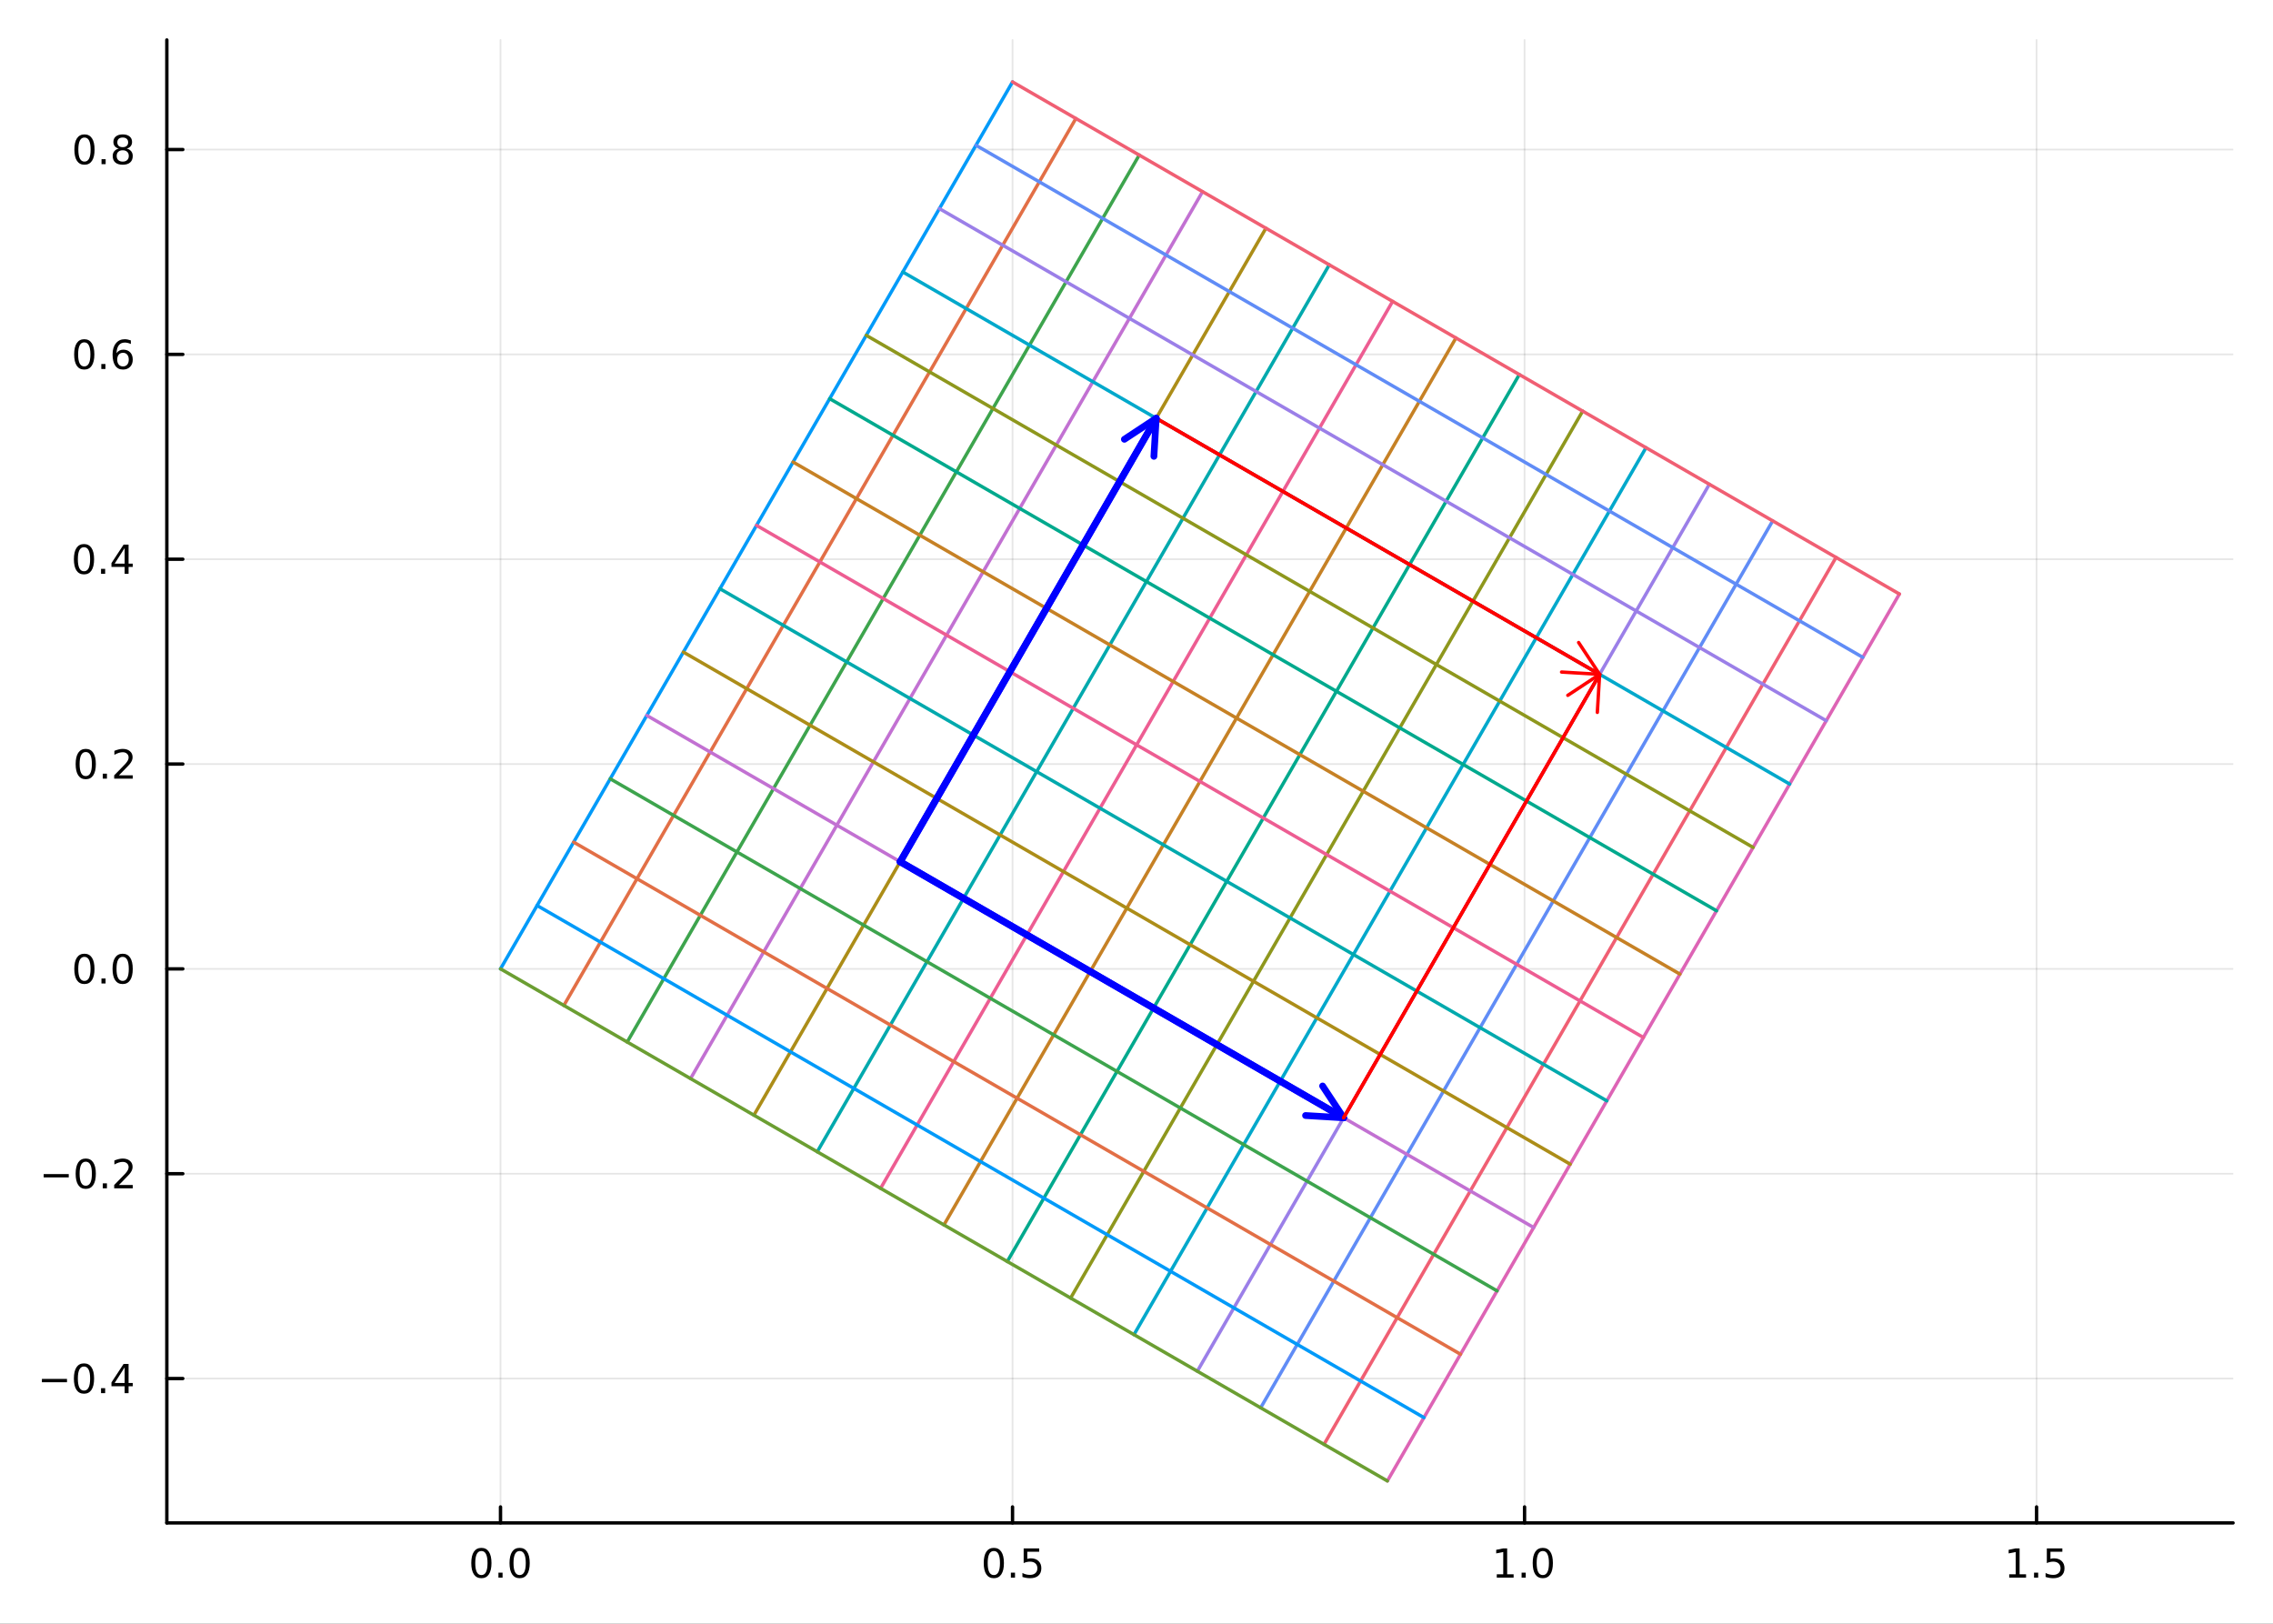 <?xml version="1.0" encoding="utf-8"?>
<svg xmlns="http://www.w3.org/2000/svg" xmlns:xlink="http://www.w3.org/1999/xlink" width="672" height="480" viewBox="0 0 2688 1920">
<rect x="0" y="0" width="2688" height="1920" fill="#333333" stroke="none"/>
<defs>
  <clipPath id="clip900">
    <rect x="0" y="0" width="2688" height="1920"/>
  </clipPath>
</defs>
<path clip-path="url(#clip900)" d="
M0 1920 L2688 1920 L2688 0 L0 0  Z
  " fill="#ffffff" fill-rule="evenodd" fill-opacity="1"/>
<defs>
  <clipPath id="clip901">
    <rect x="537" y="0" width="1883" height="1883"/>
  </clipPath>
</defs>
<path clip-path="url(#clip900)" d="
M197.302 1800.78 L2640.76 1800.78 L2640.76 47.244 L197.302 47.244  Z
  " fill="#ffffff" fill-rule="evenodd" fill-opacity="1"/>
<defs>
  <clipPath id="clip902">
    <rect x="197" y="47" width="2444" height="1755"/>
  </clipPath>
</defs>
<polyline clip-path="url(#clip902)" style="stroke:#000000; stroke-linecap:round; stroke-linejoin:round; stroke-width:2; stroke-opacity:0.1; fill:none" points="
  591.89,1800.78 591.89,47.244 
  "/>
<polyline clip-path="url(#clip902)" style="stroke:#000000; stroke-linecap:round; stroke-linejoin:round; stroke-width:2; stroke-opacity:0.1; fill:none" points="
  1197.4,1800.78 1197.4,47.244 
  "/>
<polyline clip-path="url(#clip902)" style="stroke:#000000; stroke-linecap:round; stroke-linejoin:round; stroke-width:2; stroke-opacity:0.1; fill:none" points="
  1802.91,1800.78 1802.91,47.244 
  "/>
<polyline clip-path="url(#clip902)" style="stroke:#000000; stroke-linecap:round; stroke-linejoin:round; stroke-width:2; stroke-opacity:0.1; fill:none" points="
  2408.41,1800.78 2408.41,47.244 
  "/>
<polyline clip-path="url(#clip900)" style="stroke:#000000; stroke-linecap:round; stroke-linejoin:round; stroke-width:4; stroke-opacity:1; fill:none" points="
  197.302,1800.78 2640.76,1800.78 
  "/>
<polyline clip-path="url(#clip900)" style="stroke:#000000; stroke-linecap:round; stroke-linejoin:round; stroke-width:4; stroke-opacity:1; fill:none" points="
  591.89,1800.78 591.89,1781.88 
  "/>
<polyline clip-path="url(#clip900)" style="stroke:#000000; stroke-linecap:round; stroke-linejoin:round; stroke-width:4; stroke-opacity:1; fill:none" points="
  1197.4,1800.78 1197.4,1781.88 
  "/>
<polyline clip-path="url(#clip900)" style="stroke:#000000; stroke-linecap:round; stroke-linejoin:round; stroke-width:4; stroke-opacity:1; fill:none" points="
  1802.91,1800.78 1802.91,1781.88 
  "/>
<polyline clip-path="url(#clip900)" style="stroke:#000000; stroke-linecap:round; stroke-linejoin:round; stroke-width:4; stroke-opacity:1; fill:none" points="
  2408.41,1800.78 2408.41,1781.88 
  "/>
<path clip-path="url(#clip900)" d="M569.274 1834 Q565.663 1834 563.834 1837.57 Q562.029 1841.11 562.029 1848.24 Q562.029 1855.34 563.834 1858.91 Q565.663 1862.45 569.274 1862.45 Q572.908 1862.45 574.714 1858.91 Q576.543 1855.34 576.543 1848.24 Q576.543 1841.11 574.714 1837.57 Q572.908 1834 569.274 1834 M569.274 1830.3 Q575.084 1830.3 578.14 1834.9 Q581.219 1839.49 581.219 1848.24 Q581.219 1856.96 578.14 1861.57 Q575.084 1866.15 569.274 1866.15 Q563.464 1866.15 560.385 1861.57 Q557.33 1856.96 557.33 1848.24 Q557.33 1839.49 560.385 1834.9 Q563.464 1830.3 569.274 1830.3 Z" fill="#000000" fill-rule="evenodd" fill-opacity="1" /><path clip-path="url(#clip900)" d="M589.436 1859.6 L594.32 1859.6 L594.32 1865.48 L589.436 1865.48 L589.436 1859.6 Z" fill="#000000" fill-rule="evenodd" fill-opacity="1" /><path clip-path="url(#clip900)" d="M614.505 1834 Q610.894 1834 609.066 1837.57 Q607.26 1841.11 607.26 1848.24 Q607.26 1855.34 609.066 1858.91 Q610.894 1862.45 614.505 1862.45 Q618.14 1862.45 619.945 1858.91 Q621.774 1855.34 621.774 1848.24 Q621.774 1841.11 619.945 1837.57 Q618.14 1834 614.505 1834 M614.505 1830.3 Q620.316 1830.3 623.371 1834.9 Q626.45 1839.49 626.45 1848.24 Q626.45 1856.96 623.371 1861.57 Q620.316 1866.15 614.505 1866.15 Q608.695 1866.15 605.617 1861.57 Q602.561 1856.96 602.561 1848.24 Q602.561 1839.49 605.617 1834.9 Q608.695 1830.3 614.505 1830.3 Z" fill="#000000" fill-rule="evenodd" fill-opacity="1" /><path clip-path="url(#clip900)" d="M1175.28 1834 Q1171.67 1834 1169.84 1837.57 Q1168.03 1841.11 1168.03 1848.24 Q1168.03 1855.34 1169.84 1858.91 Q1171.67 1862.45 1175.28 1862.45 Q1178.91 1862.45 1180.72 1858.91 Q1182.55 1855.34 1182.55 1848.24 Q1182.55 1841.11 1180.72 1837.57 Q1178.91 1834 1175.28 1834 M1175.28 1830.3 Q1181.09 1830.3 1184.15 1834.9 Q1187.22 1839.49 1187.22 1848.24 Q1187.22 1856.96 1184.15 1861.57 Q1181.09 1866.15 1175.28 1866.15 Q1169.47 1866.15 1166.39 1861.57 Q1163.34 1856.96 1163.34 1848.24 Q1163.34 1839.49 1166.39 1834.9 Q1169.47 1830.3 1175.28 1830.3 Z" fill="#000000" fill-rule="evenodd" fill-opacity="1" /><path clip-path="url(#clip900)" d="M1195.44 1859.6 L1200.33 1859.6 L1200.33 1865.48 L1195.44 1865.48 L1195.44 1859.6 Z" fill="#000000" fill-rule="evenodd" fill-opacity="1" /><path clip-path="url(#clip900)" d="M1210.56 1830.92 L1228.91 1830.92 L1228.91 1834.86 L1214.84 1834.86 L1214.84 1843.33 Q1215.86 1842.98 1216.88 1842.82 Q1217.9 1842.64 1218.91 1842.64 Q1224.7 1842.64 1228.08 1845.81 Q1231.46 1848.98 1231.46 1854.4 Q1231.46 1859.97 1227.99 1863.08 Q1224.52 1866.15 1218.2 1866.15 Q1216.02 1866.15 1213.75 1865.78 Q1211.51 1865.41 1209.1 1864.67 L1209.1 1859.97 Q1211.18 1861.11 1213.4 1861.66 Q1215.63 1862.22 1218.1 1862.22 Q1222.11 1862.22 1224.45 1860.11 Q1226.78 1858.01 1226.78 1854.4 Q1226.78 1850.78 1224.45 1848.68 Q1222.11 1846.57 1218.1 1846.57 Q1216.23 1846.57 1214.35 1846.99 Q1212.5 1847.4 1210.56 1848.28 L1210.56 1830.92 Z" fill="#000000" fill-rule="evenodd" fill-opacity="1" /><path clip-path="url(#clip900)" d="M1770.06 1861.55 L1777.7 1861.55 L1777.7 1835.18 L1769.39 1836.85 L1769.39 1832.59 L1777.65 1830.92 L1782.33 1830.92 L1782.33 1861.55 L1789.97 1861.55 L1789.97 1865.48 L1770.06 1865.48 L1770.06 1861.55 Z" fill="#000000" fill-rule="evenodd" fill-opacity="1" /><path clip-path="url(#clip900)" d="M1799.41 1859.6 L1804.29 1859.6 L1804.29 1865.48 L1799.41 1865.48 L1799.41 1859.6 Z" fill="#000000" fill-rule="evenodd" fill-opacity="1" /><path clip-path="url(#clip900)" d="M1824.48 1834 Q1820.87 1834 1819.04 1837.57 Q1817.23 1841.11 1817.23 1848.24 Q1817.23 1855.34 1819.04 1858.91 Q1820.87 1862.45 1824.48 1862.45 Q1828.11 1862.45 1829.92 1858.91 Q1831.75 1855.34 1831.75 1848.24 Q1831.75 1841.11 1829.92 1837.57 Q1828.11 1834 1824.48 1834 M1824.48 1830.3 Q1830.29 1830.3 1833.35 1834.9 Q1836.42 1839.49 1836.42 1848.24 Q1836.42 1856.96 1833.35 1861.57 Q1830.29 1866.15 1824.48 1866.15 Q1818.67 1866.15 1815.59 1861.57 Q1812.54 1856.96 1812.54 1848.24 Q1812.54 1839.49 1815.59 1834.9 Q1818.67 1830.3 1824.48 1830.3 Z" fill="#000000" fill-rule="evenodd" fill-opacity="1" /><path clip-path="url(#clip900)" d="M2376.06 1861.55 L2383.7 1861.55 L2383.7 1835.18 L2375.39 1836.85 L2375.39 1832.59 L2383.66 1830.92 L2388.33 1830.92 L2388.33 1861.55 L2395.97 1861.55 L2395.97 1865.48 L2376.06 1865.48 L2376.06 1861.55 Z" fill="#000000" fill-rule="evenodd" fill-opacity="1" /><path clip-path="url(#clip900)" d="M2405.42 1859.6 L2410.3 1859.6 L2410.3 1865.48 L2405.42 1865.48 L2405.42 1859.6 Z" fill="#000000" fill-rule="evenodd" fill-opacity="1" /><path clip-path="url(#clip900)" d="M2420.53 1830.92 L2438.89 1830.92 L2438.89 1834.86 L2424.81 1834.86 L2424.81 1843.33 Q2425.83 1842.98 2426.85 1842.82 Q2427.87 1842.64 2428.89 1842.64 Q2434.68 1842.64 2438.05 1845.81 Q2441.43 1848.98 2441.43 1854.4 Q2441.43 1859.97 2437.96 1863.08 Q2434.49 1866.15 2428.17 1866.15 Q2425.99 1866.15 2423.73 1865.78 Q2421.48 1865.41 2419.07 1864.67 L2419.07 1859.97 Q2421.16 1861.11 2423.38 1861.66 Q2425.6 1862.22 2428.08 1862.22 Q2432.08 1862.22 2434.42 1860.11 Q2436.76 1858.01 2436.76 1854.4 Q2436.76 1850.78 2434.42 1848.68 Q2432.08 1846.57 2428.08 1846.57 Q2426.2 1846.57 2424.33 1846.99 Q2422.48 1847.4 2420.53 1848.28 L2420.53 1830.92 Z" fill="#000000" fill-rule="evenodd" fill-opacity="1" /><polyline clip-path="url(#clip902)" style="stroke:#000000; stroke-linecap:round; stroke-linejoin:round; stroke-width:2; stroke-opacity:0.1; fill:none" points="
  197.302,1630.05 2640.76,1630.05 
  "/>
<polyline clip-path="url(#clip902)" style="stroke:#000000; stroke-linecap:round; stroke-linejoin:round; stroke-width:2; stroke-opacity:0.1; fill:none" points="
  197.302,1387.85 2640.76,1387.85 
  "/>
<polyline clip-path="url(#clip902)" style="stroke:#000000; stroke-linecap:round; stroke-linejoin:round; stroke-width:2; stroke-opacity:0.1; fill:none" points="
  197.302,1145.64 2640.76,1145.64 
  "/>
<polyline clip-path="url(#clip902)" style="stroke:#000000; stroke-linecap:round; stroke-linejoin:round; stroke-width:2; stroke-opacity:0.1; fill:none" points="
  197.302,903.44 2640.76,903.44 
  "/>
<polyline clip-path="url(#clip902)" style="stroke:#000000; stroke-linecap:round; stroke-linejoin:round; stroke-width:2; stroke-opacity:0.1; fill:none" points="
  197.302,661.237 2640.76,661.237 
  "/>
<polyline clip-path="url(#clip902)" style="stroke:#000000; stroke-linecap:round; stroke-linejoin:round; stroke-width:2; stroke-opacity:0.1; fill:none" points="
  197.302,419.033 2640.76,419.033 
  "/>
<polyline clip-path="url(#clip902)" style="stroke:#000000; stroke-linecap:round; stroke-linejoin:round; stroke-width:2; stroke-opacity:0.1; fill:none" points="
  197.302,176.83 2640.76,176.83 
  "/>
<polyline clip-path="url(#clip900)" style="stroke:#000000; stroke-linecap:round; stroke-linejoin:round; stroke-width:4; stroke-opacity:1; fill:none" points="
  197.302,1800.78 197.302,47.244 
  "/>
<polyline clip-path="url(#clip900)" style="stroke:#000000; stroke-linecap:round; stroke-linejoin:round; stroke-width:4; stroke-opacity:1; fill:none" points="
  197.302,1630.05 216.2,1630.05 
  "/>
<polyline clip-path="url(#clip900)" style="stroke:#000000; stroke-linecap:round; stroke-linejoin:round; stroke-width:4; stroke-opacity:1; fill:none" points="
  197.302,1387.85 216.2,1387.85 
  "/>
<polyline clip-path="url(#clip900)" style="stroke:#000000; stroke-linecap:round; stroke-linejoin:round; stroke-width:4; stroke-opacity:1; fill:none" points="
  197.302,1145.64 216.2,1145.64 
  "/>
<polyline clip-path="url(#clip900)" style="stroke:#000000; stroke-linecap:round; stroke-linejoin:round; stroke-width:4; stroke-opacity:1; fill:none" points="
  197.302,903.44 216.2,903.44 
  "/>
<polyline clip-path="url(#clip900)" style="stroke:#000000; stroke-linecap:round; stroke-linejoin:round; stroke-width:4; stroke-opacity:1; fill:none" points="
  197.302,661.237 216.2,661.237 
  "/>
<polyline clip-path="url(#clip900)" style="stroke:#000000; stroke-linecap:round; stroke-linejoin:round; stroke-width:4; stroke-opacity:1; fill:none" points="
  197.302,419.033 216.2,419.033 
  "/>
<polyline clip-path="url(#clip900)" style="stroke:#000000; stroke-linecap:round; stroke-linejoin:round; stroke-width:4; stroke-opacity:1; fill:none" points="
  197.302,176.83 216.2,176.83 
  "/>
<path clip-path="url(#clip900)" d="M49.552 1630.5 L79.228 1630.5 L79.228 1634.44 L49.552 1634.44 L49.552 1630.5 Z" fill="#000000" fill-rule="evenodd" fill-opacity="1" /><path clip-path="url(#clip900)" d="M99.32 1615.85 Q95.709 1615.85 93.881 1619.41 Q92.075 1622.95 92.075 1630.08 Q92.075 1637.19 93.881 1640.76 Q95.709 1644.3 99.32 1644.3 Q102.955 1644.3 104.76 1640.76 Q106.589 1637.19 106.589 1630.08 Q106.589 1622.95 104.76 1619.41 Q102.955 1615.85 99.32 1615.85 M99.32 1612.14 Q105.131 1612.14 108.186 1616.75 Q111.265 1621.33 111.265 1630.08 Q111.265 1638.81 108.186 1643.42 Q105.131 1648 99.32 1648 Q93.51 1648 90.431 1643.42 Q87.376 1638.81 87.376 1630.08 Q87.376 1621.33 90.431 1616.75 Q93.51 1612.14 99.32 1612.14 Z" fill="#000000" fill-rule="evenodd" fill-opacity="1" /><path clip-path="url(#clip900)" d="M119.482 1641.45 L124.367 1641.45 L124.367 1647.33 L119.482 1647.33 L119.482 1641.45 Z" fill="#000000" fill-rule="evenodd" fill-opacity="1" /><path clip-path="url(#clip900)" d="M147.399 1616.84 L135.593 1635.29 L147.399 1635.29 L147.399 1616.84 M146.172 1612.77 L152.052 1612.77 L152.052 1635.29 L156.982 1635.29 L156.982 1639.18 L152.052 1639.18 L152.052 1647.33 L147.399 1647.33 L147.399 1639.18 L131.797 1639.18 L131.797 1634.67 L146.172 1612.77 Z" fill="#000000" fill-rule="evenodd" fill-opacity="1" /><path clip-path="url(#clip900)" d="M51.635 1388.3 L81.311 1388.3 L81.311 1392.23 L51.635 1392.23 L51.635 1388.3 Z" fill="#000000" fill-rule="evenodd" fill-opacity="1" /><path clip-path="url(#clip900)" d="M101.404 1373.64 Q97.793 1373.64 95.964 1377.21 Q94.158 1380.75 94.158 1387.88 Q94.158 1394.99 95.964 1398.55 Q97.793 1402.09 101.404 1402.09 Q105.038 1402.09 106.843 1398.55 Q108.672 1394.99 108.672 1387.88 Q108.672 1380.75 106.843 1377.21 Q105.038 1373.64 101.404 1373.64 M101.404 1369.94 Q107.214 1369.94 110.269 1374.55 Q113.348 1379.13 113.348 1387.88 Q113.348 1396.61 110.269 1401.21 Q107.214 1405.8 101.404 1405.8 Q95.594 1405.8 92.515 1401.21 Q89.459 1396.61 89.459 1387.88 Q89.459 1379.13 92.515 1374.55 Q95.594 1369.94 101.404 1369.94 Z" fill="#000000" fill-rule="evenodd" fill-opacity="1" /><path clip-path="url(#clip900)" d="M121.566 1399.25 L126.45 1399.25 L126.45 1405.13 L121.566 1405.13 L121.566 1399.25 Z" fill="#000000" fill-rule="evenodd" fill-opacity="1" /><path clip-path="url(#clip900)" d="M140.663 1401.19 L156.982 1401.19 L156.982 1405.13 L135.038 1405.13 L135.038 1401.19 Q137.7 1398.44 142.283 1393.81 Q146.89 1389.15 148.07 1387.81 Q150.315 1385.29 151.195 1383.55 Q152.098 1381.79 152.098 1380.1 Q152.098 1377.35 150.153 1375.61 Q148.232 1373.88 145.13 1373.88 Q142.931 1373.88 140.478 1374.64 Q138.047 1375.4 135.269 1376.96 L135.269 1372.23 Q138.093 1371.1 140.547 1370.52 Q143.001 1369.94 145.038 1369.94 Q150.408 1369.94 153.602 1372.63 Q156.797 1375.31 156.797 1379.8 Q156.797 1381.93 155.987 1383.85 Q155.2 1385.75 153.093 1388.34 Q152.515 1389.02 149.413 1392.23 Q146.311 1395.43 140.663 1401.19 Z" fill="#000000" fill-rule="evenodd" fill-opacity="1" /><path clip-path="url(#clip900)" d="M99.806 1131.44 Q96.195 1131.44 94.367 1135.01 Q92.561 1138.55 92.561 1145.68 Q92.561 1152.78 94.367 1156.35 Q96.195 1159.89 99.806 1159.89 Q103.441 1159.89 105.246 1156.35 Q107.075 1152.78 107.075 1145.68 Q107.075 1138.55 105.246 1135.01 Q103.441 1131.44 99.806 1131.44 M99.806 1127.74 Q105.617 1127.74 108.672 1132.34 Q111.751 1136.93 111.751 1145.68 Q111.751 1154.4 108.672 1159.01 Q105.617 1163.59 99.806 1163.59 Q93.996 1163.59 90.918 1159.01 Q87.862 1154.4 87.862 1145.68 Q87.862 1136.93 90.918 1132.34 Q93.996 1127.74 99.806 1127.74 Z" fill="#000000" fill-rule="evenodd" fill-opacity="1" /><path clip-path="url(#clip900)" d="M119.968 1157.04 L124.853 1157.04 L124.853 1162.92 L119.968 1162.92 L119.968 1157.04 Z" fill="#000000" fill-rule="evenodd" fill-opacity="1" /><path clip-path="url(#clip900)" d="M145.038 1131.44 Q141.427 1131.44 139.598 1135.01 Q137.792 1138.55 137.792 1145.68 Q137.792 1152.78 139.598 1156.35 Q141.427 1159.89 145.038 1159.89 Q148.672 1159.89 150.478 1156.35 Q152.306 1152.78 152.306 1145.68 Q152.306 1138.55 150.478 1135.01 Q148.672 1131.44 145.038 1131.44 M145.038 1127.74 Q150.848 1127.74 153.903 1132.34 Q156.982 1136.93 156.982 1145.68 Q156.982 1154.4 153.903 1159.01 Q150.848 1163.59 145.038 1163.59 Q139.228 1163.59 136.149 1159.01 Q133.093 1154.4 133.093 1145.68 Q133.093 1136.93 136.149 1132.34 Q139.228 1127.74 145.038 1127.74 Z" fill="#000000" fill-rule="evenodd" fill-opacity="1" /><path clip-path="url(#clip900)" d="M101.404 889.238 Q97.793 889.238 95.964 892.803 Q94.158 896.345 94.158 903.475 Q94.158 910.581 95.964 914.146 Q97.793 917.687 101.404 917.687 Q105.038 917.687 106.843 914.146 Q108.672 910.581 108.672 903.475 Q108.672 896.345 106.843 892.803 Q105.038 889.238 101.404 889.238 M101.404 885.535 Q107.214 885.535 110.269 890.141 Q113.348 894.725 113.348 903.475 Q113.348 912.201 110.269 916.808 Q107.214 921.391 101.404 921.391 Q95.594 921.391 92.515 916.808 Q89.459 912.201 89.459 903.475 Q89.459 894.725 92.515 890.141 Q95.594 885.535 101.404 885.535 Z" fill="#000000" fill-rule="evenodd" fill-opacity="1" /><path clip-path="url(#clip900)" d="M121.566 914.84 L126.45 914.84 L126.45 920.72 L121.566 920.72 L121.566 914.84 Z" fill="#000000" fill-rule="evenodd" fill-opacity="1" /><path clip-path="url(#clip900)" d="M140.663 916.785 L156.982 916.785 L156.982 920.72 L135.038 920.72 L135.038 916.785 Q137.7 914.03 142.283 909.4 Q146.89 904.748 148.07 903.405 Q150.315 900.882 151.195 899.146 Q152.098 897.387 152.098 895.697 Q152.098 892.942 150.153 891.206 Q148.232 889.47 145.13 889.47 Q142.931 889.47 140.478 890.234 Q138.047 890.998 135.269 892.549 L135.269 887.826 Q138.093 886.692 140.547 886.114 Q143.001 885.535 145.038 885.535 Q150.408 885.535 153.602 888.22 Q156.797 890.905 156.797 895.396 Q156.797 897.525 155.987 899.447 Q155.2 901.345 153.093 903.937 Q152.515 904.609 149.413 907.826 Q146.311 911.021 140.663 916.785 Z" fill="#000000" fill-rule="evenodd" fill-opacity="1" /><path clip-path="url(#clip900)" d="M99.32 647.035 Q95.709 647.035 93.881 650.6 Q92.075 654.142 92.075 661.271 Q92.075 668.378 93.881 671.943 Q95.709 675.484 99.32 675.484 Q102.955 675.484 104.76 671.943 Q106.589 668.378 106.589 661.271 Q106.589 654.142 104.76 650.6 Q102.955 647.035 99.32 647.035 M99.32 643.332 Q105.131 643.332 108.186 647.938 Q111.265 652.521 111.265 661.271 Q111.265 669.998 108.186 674.605 Q105.131 679.188 99.32 679.188 Q93.51 679.188 90.431 674.605 Q87.376 669.998 87.376 661.271 Q87.376 652.521 90.431 647.938 Q93.51 643.332 99.32 643.332 Z" fill="#000000" fill-rule="evenodd" fill-opacity="1" /><path clip-path="url(#clip900)" d="M119.482 672.637 L124.367 672.637 L124.367 678.517 L119.482 678.517 L119.482 672.637 Z" fill="#000000" fill-rule="evenodd" fill-opacity="1" /><path clip-path="url(#clip900)" d="M147.399 648.031 L135.593 666.48 L147.399 666.48 L147.399 648.031 M146.172 643.957 L152.052 643.957 L152.052 666.48 L156.982 666.48 L156.982 670.369 L152.052 670.369 L152.052 678.517 L147.399 678.517 L147.399 670.369 L131.797 670.369 L131.797 665.855 L146.172 643.957 Z" fill="#000000" fill-rule="evenodd" fill-opacity="1" /><path clip-path="url(#clip900)" d="M99.644 404.832 Q96.033 404.832 94.205 408.397 Q92.399 411.939 92.399 419.068 Q92.399 426.175 94.205 429.739 Q96.033 433.281 99.644 433.281 Q103.279 433.281 105.084 429.739 Q106.913 426.175 106.913 419.068 Q106.913 411.939 105.084 408.397 Q103.279 404.832 99.644 404.832 M99.644 401.128 Q105.455 401.128 108.51 405.735 Q111.589 410.318 111.589 419.068 Q111.589 427.795 108.51 432.401 Q105.455 436.985 99.644 436.985 Q93.834 436.985 90.756 432.401 Q87.7 427.795 87.7 419.068 Q87.7 410.318 90.756 405.735 Q93.834 401.128 99.644 401.128 Z" fill="#000000" fill-rule="evenodd" fill-opacity="1" /><path clip-path="url(#clip900)" d="M119.806 430.434 L124.691 430.434 L124.691 436.313 L119.806 436.313 L119.806 430.434 Z" fill="#000000" fill-rule="evenodd" fill-opacity="1" /><path clip-path="url(#clip900)" d="M145.454 417.17 Q142.306 417.17 140.454 419.323 Q138.626 421.476 138.626 425.226 Q138.626 428.952 140.454 431.128 Q142.306 433.281 145.454 433.281 Q148.603 433.281 150.431 431.128 Q152.283 428.952 152.283 425.226 Q152.283 421.476 150.431 419.323 Q148.603 417.17 145.454 417.17 M154.737 402.517 L154.737 406.777 Q152.977 405.943 151.172 405.503 Q149.39 405.064 147.63 405.064 Q143.001 405.064 140.547 408.189 Q138.116 411.314 137.769 417.633 Q139.135 415.619 141.195 414.554 Q143.255 413.466 145.732 413.466 Q150.94 413.466 153.95 416.638 Q156.982 419.786 156.982 425.226 Q156.982 430.55 153.834 433.767 Q150.686 436.985 145.454 436.985 Q139.459 436.985 136.288 432.401 Q133.116 427.795 133.116 419.068 Q133.116 410.874 137.005 406.013 Q140.894 401.128 147.445 401.128 Q149.204 401.128 150.987 401.476 Q152.792 401.823 154.737 402.517 Z" fill="#000000" fill-rule="evenodd" fill-opacity="1" /><path clip-path="url(#clip900)" d="M99.899 162.629 Q96.288 162.629 94.459 166.194 Q92.654 169.735 92.654 176.865 Q92.654 183.971 94.459 187.536 Q96.288 191.078 99.899 191.078 Q103.533 191.078 105.339 187.536 Q107.168 183.971 107.168 176.865 Q107.168 169.735 105.339 166.194 Q103.533 162.629 99.899 162.629 M99.899 158.925 Q105.709 158.925 108.765 163.532 Q111.843 168.115 111.843 176.865 Q111.843 185.592 108.765 190.198 Q105.709 194.782 99.899 194.782 Q94.089 194.782 91.01 190.198 Q87.955 185.592 87.955 176.865 Q87.955 168.115 91.01 163.532 Q94.089 158.925 99.899 158.925 Z" fill="#000000" fill-rule="evenodd" fill-opacity="1" /><path clip-path="url(#clip900)" d="M120.061 188.231 L124.945 188.231 L124.945 194.11 L120.061 194.11 L120.061 188.231 Z" fill="#000000" fill-rule="evenodd" fill-opacity="1" /><path clip-path="url(#clip900)" d="M145.13 177.698 Q141.797 177.698 139.876 179.481 Q137.978 181.263 137.978 184.388 Q137.978 187.513 139.876 189.295 Q141.797 191.078 145.13 191.078 Q148.464 191.078 150.385 189.295 Q152.306 187.49 152.306 184.388 Q152.306 181.263 150.385 179.481 Q148.487 177.698 145.13 177.698 M140.454 175.708 Q137.445 174.967 135.755 172.907 Q134.089 170.846 134.089 167.884 Q134.089 163.74 137.029 161.333 Q139.991 158.925 145.13 158.925 Q150.292 158.925 153.232 161.333 Q156.172 163.74 156.172 167.884 Q156.172 170.846 154.482 172.907 Q152.815 174.967 149.829 175.708 Q153.209 176.495 155.084 178.786 Q156.982 181.078 156.982 184.388 Q156.982 189.411 153.903 192.096 Q150.848 194.782 145.13 194.782 Q139.413 194.782 136.334 192.096 Q133.279 189.411 133.279 184.388 Q133.279 181.078 135.177 178.786 Q137.075 176.495 140.454 175.708 M138.741 168.323 Q138.741 171.009 140.408 172.513 Q142.098 174.018 145.13 174.018 Q148.14 174.018 149.829 172.513 Q151.542 171.009 151.542 168.323 Q151.542 165.638 149.829 164.134 Q148.14 162.629 145.13 162.629 Q142.098 162.629 140.408 164.134 Q138.741 165.638 138.741 168.323 Z" fill="#000000" fill-rule="evenodd" fill-opacity="1" /><polyline clip-path="url(#clip902)" style="stroke:#009af9; stroke-linecap:round; stroke-linejoin:round; stroke-width:4; stroke-opacity:1; fill:none" points="
  591.89,1145.64 635.14,1070.73 678.391,995.819 721.641,920.906 764.892,845.994 808.143,771.082 851.393,696.17 894.644,621.258 937.894,546.346 981.145,471.433 
  1024.4,396.521 1067.65,321.609 1110.9,246.697 1154.15,171.785 1197.4,96.872 
  "/>
<polyline clip-path="url(#clip902)" style="stroke:#e26f46; stroke-linecap:round; stroke-linejoin:round; stroke-width:4; stroke-opacity:1; fill:none" points="
  666.802,1188.89 710.053,1113.98 753.303,1039.07 796.554,964.157 839.804,889.245 883.055,814.333 926.305,739.42 969.556,664.508 1012.81,589.596 1056.06,514.684 
  1099.31,439.772 1142.56,364.86 1185.81,289.947 1229.06,215.035 1272.31,140.123 
  "/>
<polyline clip-path="url(#clip902)" style="stroke:#3da44d; stroke-linecap:round; stroke-linejoin:round; stroke-width:4; stroke-opacity:1; fill:none" points="
  741.714,1232.14 784.965,1157.23 828.215,1082.32 871.466,1007.41 914.716,932.495 957.967,857.583 1001.22,782.671 1044.47,707.759 1087.72,632.847 1130.97,557.934 
  1174.22,483.022 1217.47,408.11 1260.72,333.198 1303.97,258.286 1347.22,183.374 
  "/>
<polyline clip-path="url(#clip902)" style="stroke:#c271d2; stroke-linecap:round; stroke-linejoin:round; stroke-width:4; stroke-opacity:1; fill:none" points="
  816.626,1275.39 859.877,1200.48 903.127,1125.57 946.378,1050.66 989.629,975.746 1032.88,900.834 1076.13,825.922 1119.38,751.009 1162.63,676.097 1205.88,601.185 
  1249.13,526.273 1292.38,451.361 1335.63,376.449 1378.88,301.536 1422.13,226.624 
  "/>
<polyline clip-path="url(#clip902)" style="stroke:#ac8d18; stroke-linecap:round; stroke-linejoin:round; stroke-width:4; stroke-opacity:1; fill:none" points="
  891.538,1318.65 934.789,1243.73 978.04,1168.82 1021.29,1093.91 1064.54,1019 1107.79,944.084 1151.04,869.172 1194.29,794.26 1237.54,719.348 1280.79,644.436 
  1324.04,569.523 1367.29,494.611 1410.55,419.699 1453.8,344.787 1497.05,269.875 
  "/>
<polyline clip-path="url(#clip902)" style="stroke:#00a9ad; stroke-linecap:round; stroke-linejoin:round; stroke-width:4; stroke-opacity:1; fill:none" points="
  966.451,1361.9 1009.7,1286.98 1052.95,1212.07 1096.2,1137.16 1139.45,1062.25 1182.7,987.335 1225.95,912.423 1269.2,837.511 1312.46,762.598 1355.71,687.686 
  1398.96,612.774 1442.21,537.862 1485.46,462.95 1528.71,388.037 1571.96,313.125 
  "/>
<polyline clip-path="url(#clip902)" style="stroke:#ed5d92; stroke-linecap:round; stroke-linejoin:round; stroke-width:4; stroke-opacity:1; fill:none" points="
  1041.36,1405.15 1084.61,1330.23 1127.86,1255.32 1171.11,1180.41 1214.37,1105.5 1257.62,1030.59 1300.87,955.673 1344.12,880.761 1387.37,805.849 1430.62,730.937 
  1473.87,656.025 1517.12,581.112 1560.37,506.2 1603.62,431.288 1646.87,356.376 
  "/>
<polyline clip-path="url(#clip902)" style="stroke:#c68125; stroke-linecap:round; stroke-linejoin:round; stroke-width:4; stroke-opacity:1; fill:none" points="
  1116.28,1448.4 1159.53,1373.48 1202.78,1298.57 1246.03,1223.66 1289.28,1148.75 1332.53,1073.84 1375.78,998.924 1419.03,924.012 1462.28,849.1 1505.53,774.187 
  1548.78,699.275 1592.03,624.363 1635.28,549.451 1678.53,474.539 1721.78,399.626 
  "/>
<polyline clip-path="url(#clip902)" style="stroke:#00a98d; stroke-linecap:round; stroke-linejoin:round; stroke-width:4; stroke-opacity:1; fill:none" points="
  1191.19,1491.65 1234.44,1416.74 1277.69,1341.82 1320.94,1266.91 1364.19,1192 1407.44,1117.09 1450.69,1042.17 1493.94,967.262 1537.19,892.35 1580.44,817.438 
  1623.69,742.526 1666.94,667.614 1710.19,592.701 1753.44,517.789 1796.7,442.877 
  "/>
<polyline clip-path="url(#clip902)" style="stroke:#8e971d; stroke-linecap:round; stroke-linejoin:round; stroke-width:4; stroke-opacity:1; fill:none" points="
  1266.1,1534.9 1309.35,1459.99 1352.6,1385.07 1395.85,1310.16 1439.1,1235.25 1482.35,1160.34 1525.6,1085.43 1568.85,1010.51 1612.1,935.601 1655.35,860.688 
  1698.61,785.776 1741.86,710.864 1785.11,635.952 1828.36,561.04 1871.61,486.128 
  "/>
<polyline clip-path="url(#clip902)" style="stroke:#00a8cb; stroke-linecap:round; stroke-linejoin:round; stroke-width:4; stroke-opacity:1; fill:none" points="
  1341.01,1578.15 1384.26,1503.24 1427.51,1428.32 1470.76,1353.41 1514.01,1278.5 1557.26,1203.59 1600.51,1128.68 1643.77,1053.76 1687.02,978.851 1730.27,903.939 
  1773.52,829.027 1816.77,754.115 1860.02,679.202 1903.27,604.29 1946.52,529.378 
  "/>
<polyline clip-path="url(#clip902)" style="stroke:#9b7fe8; stroke-linecap:round; stroke-linejoin:round; stroke-width:4; stroke-opacity:1; fill:none" points="
  1415.92,1621.4 1459.17,1546.49 1502.42,1471.57 1545.68,1396.66 1588.93,1321.75 1632.18,1246.84 1675.43,1171.93 1718.68,1097.01 1761.93,1022.1 1805.18,947.19 
  1848.43,872.277 1891.68,797.365 1934.93,722.453 1978.18,647.541 2021.43,572.629 
  "/>
<polyline clip-path="url(#clip902)" style="stroke:#608cf6; stroke-linecap:round; stroke-linejoin:round; stroke-width:4; stroke-opacity:1; fill:none" points="
  1490.84,1664.65 1534.09,1589.74 1577.34,1514.83 1620.59,1439.91 1663.84,1365 1707.09,1290.09 1750.34,1215.18 1793.59,1140.26 1836.84,1065.35 1880.09,990.44 
  1923.34,915.528 1966.59,840.616 2009.84,765.704 2053.09,690.791 2096.34,615.879 
  "/>
<polyline clip-path="url(#clip902)" style="stroke:#f05f73; stroke-linecap:round; stroke-linejoin:round; stroke-width:4; stroke-opacity:1; fill:none" points="
  1565.75,1707.9 1609,1632.99 1652.25,1558.08 1695.5,1483.16 1738.75,1408.25 1782,1333.34 1825.25,1258.43 1868.5,1183.52 1911.75,1108.6 1955,1033.69 
  1998.25,958.779 2041.5,883.866 2084.75,808.954 2128.01,734.042 2171.26,659.13 
  "/>
<polyline clip-path="url(#clip902)" style="stroke:#dd64b5; stroke-linecap:round; stroke-linejoin:round; stroke-width:4; stroke-opacity:1; fill:none" points="
  1640.66,1751.15 1683.91,1676.24 1727.16,1601.33 1770.41,1526.41 1813.66,1451.5 1856.91,1376.59 1900.16,1301.68 1943.41,1226.77 1986.66,1151.85 2029.92,1076.94 
  2073.17,1002.03 2116.42,927.117 2159.67,852.205 2202.92,777.293 2246.17,702.38 
  "/>
<polyline clip-path="url(#clip902)" style="stroke:#6b9e32; stroke-linecap:round; stroke-linejoin:round; stroke-width:4; stroke-opacity:1; fill:none" points="
  591.89,1145.64 666.802,1188.89 741.714,1232.14 816.626,1275.39 891.538,1318.65 966.451,1361.9 1041.36,1405.15 1116.28,1448.4 1191.19,1491.65 1266.1,1534.9 
  1341.01,1578.15 1415.92,1621.4 1490.84,1664.65 1565.75,1707.9 1640.66,1751.15 
  "/>
<polyline clip-path="url(#clip902)" style="stroke:#009af9; stroke-linecap:round; stroke-linejoin:round; stroke-width:4; stroke-opacity:1; fill:none" points="
  635.14,1070.73 710.053,1113.98 784.965,1157.23 859.877,1200.48 934.789,1243.73 1009.7,1286.98 1084.61,1330.23 1159.53,1373.48 1234.44,1416.74 1309.35,1459.99 
  1384.26,1503.24 1459.17,1546.49 1534.09,1589.74 1609,1632.99 1683.91,1676.24 
  "/>
<polyline clip-path="url(#clip902)" style="stroke:#e26f46; stroke-linecap:round; stroke-linejoin:round; stroke-width:4; stroke-opacity:1; fill:none" points="
  678.391,995.819 753.303,1039.07 828.215,1082.32 903.127,1125.57 978.04,1168.82 1052.95,1212.07 1127.86,1255.32 1202.78,1298.57 1277.69,1341.82 1352.6,1385.07 
  1427.51,1428.32 1502.42,1471.57 1577.34,1514.83 1652.25,1558.08 1727.16,1601.33 
  "/>
<polyline clip-path="url(#clip902)" style="stroke:#3da44d; stroke-linecap:round; stroke-linejoin:round; stroke-width:4; stroke-opacity:1; fill:none" points="
  721.641,920.906 796.554,964.157 871.466,1007.41 946.378,1050.66 1021.29,1093.91 1096.2,1137.16 1171.11,1180.41 1246.03,1223.66 1320.94,1266.91 1395.85,1310.16 
  1470.76,1353.41 1545.68,1396.66 1620.59,1439.91 1695.5,1483.16 1770.41,1526.41 
  "/>
<polyline clip-path="url(#clip902)" style="stroke:#c271d2; stroke-linecap:round; stroke-linejoin:round; stroke-width:4; stroke-opacity:1; fill:none" points="
  764.892,845.994 839.804,889.245 914.716,932.495 989.629,975.746 1064.54,1019 1139.45,1062.25 1214.37,1105.5 1289.28,1148.75 1364.19,1192 1439.1,1235.25 
  1514.01,1278.5 1588.93,1321.75 1663.84,1365 1738.75,1408.25 1813.66,1451.5 
  "/>
<polyline clip-path="url(#clip902)" style="stroke:#ac8d18; stroke-linecap:round; stroke-linejoin:round; stroke-width:4; stroke-opacity:1; fill:none" points="
  808.143,771.082 883.055,814.333 957.967,857.583 1032.88,900.834 1107.79,944.084 1182.7,987.335 1257.62,1030.59 1332.53,1073.84 1407.44,1117.09 1482.35,1160.34 
  1557.26,1203.59 1632.18,1246.84 1707.09,1290.09 1782,1333.34 1856.91,1376.59 
  "/>
<polyline clip-path="url(#clip902)" style="stroke:#00a9ad; stroke-linecap:round; stroke-linejoin:round; stroke-width:4; stroke-opacity:1; fill:none" points="
  851.393,696.17 926.305,739.42 1001.22,782.671 1076.13,825.922 1151.04,869.172 1225.95,912.423 1300.87,955.673 1375.78,998.924 1450.69,1042.17 1525.6,1085.43 
  1600.51,1128.68 1675.43,1171.93 1750.34,1215.18 1825.25,1258.43 1900.16,1301.68 
  "/>
<polyline clip-path="url(#clip902)" style="stroke:#ed5d92; stroke-linecap:round; stroke-linejoin:round; stroke-width:4; stroke-opacity:1; fill:none" points="
  894.644,621.258 969.556,664.508 1044.47,707.759 1119.38,751.009 1194.29,794.26 1269.2,837.511 1344.12,880.761 1419.03,924.012 1493.94,967.262 1568.85,1010.51 
  1643.77,1053.76 1718.68,1097.01 1793.59,1140.26 1868.5,1183.52 1943.41,1226.77 
  "/>
<polyline clip-path="url(#clip902)" style="stroke:#c68125; stroke-linecap:round; stroke-linejoin:round; stroke-width:4; stroke-opacity:1; fill:none" points="
  937.894,546.346 1012.81,589.596 1087.72,632.847 1162.63,676.097 1237.54,719.348 1312.46,762.598 1387.37,805.849 1462.28,849.1 1537.19,892.35 1612.1,935.601 
  1687.02,978.851 1761.93,1022.1 1836.84,1065.35 1911.75,1108.6 1986.66,1151.85 
  "/>
<polyline clip-path="url(#clip902)" style="stroke:#00a98d; stroke-linecap:round; stroke-linejoin:round; stroke-width:4; stroke-opacity:1; fill:none" points="
  981.145,471.433 1056.06,514.684 1130.97,557.934 1205.88,601.185 1280.79,644.436 1355.71,687.686 1430.62,730.937 1505.53,774.187 1580.44,817.438 1655.35,860.688 
  1730.27,903.939 1805.18,947.19 1880.09,990.44 1955,1033.69 2029.92,1076.94 
  "/>
<polyline clip-path="url(#clip902)" style="stroke:#8e971d; stroke-linecap:round; stroke-linejoin:round; stroke-width:4; stroke-opacity:1; fill:none" points="
  1024.4,396.521 1099.31,439.772 1174.22,483.022 1249.13,526.273 1324.04,569.523 1398.96,612.774 1473.87,656.025 1548.78,699.275 1623.69,742.526 1698.61,785.776 
  1773.52,829.027 1848.43,872.277 1923.34,915.528 1998.25,958.779 2073.17,1002.03 
  "/>
<polyline clip-path="url(#clip902)" style="stroke:#00a8cb; stroke-linecap:round; stroke-linejoin:round; stroke-width:4; stroke-opacity:1; fill:none" points="
  1067.65,321.609 1142.56,364.86 1217.47,408.11 1292.38,451.361 1367.29,494.611 1442.21,537.862 1517.12,581.112 1592.03,624.363 1666.94,667.614 1741.86,710.864 
  1816.77,754.115 1891.68,797.365 1966.59,840.616 2041.5,883.866 2116.42,927.117 
  "/>
<polyline clip-path="url(#clip902)" style="stroke:#9b7fe8; stroke-linecap:round; stroke-linejoin:round; stroke-width:4; stroke-opacity:1; fill:none" points="
  1110.9,246.697 1185.81,289.947 1260.72,333.198 1335.63,376.449 1410.55,419.699 1485.46,462.95 1560.37,506.2 1635.28,549.451 1710.19,592.701 1785.11,635.952 
  1860.02,679.202 1934.93,722.453 2009.84,765.704 2084.75,808.954 2159.67,852.205 
  "/>
<polyline clip-path="url(#clip902)" style="stroke:#608cf6; stroke-linecap:round; stroke-linejoin:round; stroke-width:4; stroke-opacity:1; fill:none" points="
  1154.15,171.785 1229.06,215.035 1303.97,258.286 1378.88,301.536 1453.8,344.787 1528.71,388.037 1603.62,431.288 1678.53,474.539 1753.44,517.789 1828.36,561.04 
  1903.27,604.29 1978.18,647.541 2053.09,690.791 2128.01,734.042 2202.92,777.293 
  "/>
<polyline clip-path="url(#clip902)" style="stroke:#f05f73; stroke-linecap:round; stroke-linejoin:round; stroke-width:4; stroke-opacity:1; fill:none" points="
  1197.4,96.872 1272.31,140.123 1347.22,183.374 1422.13,226.624 1497.05,269.875 1571.96,313.125 1646.87,356.376 1721.78,399.626 1796.7,442.877 1871.61,486.128 
  1946.52,529.378 2021.43,572.629 2096.34,615.879 2171.26,659.13 2246.17,702.38 
  "/>
<polyline clip-path="url(#clip902)" style="stroke:#0000ff; stroke-linecap:round; stroke-linejoin:round; stroke-width:8; stroke-opacity:1; fill:none" points="
  1064.54,1019 1588.93,1321.75 
  "/>
<polyline clip-path="url(#clip902)" style="stroke:#0000ff; stroke-linecap:round; stroke-linejoin:round; stroke-width:8; stroke-opacity:1; fill:none" points="
  1564.09,1284.13 1588.93,1321.75 1543.93,1319.05 
  "/>
<polyline clip-path="url(#clip902)" style="stroke:#0000ff; stroke-linecap:round; stroke-linejoin:round; stroke-width:8; stroke-opacity:1; fill:none" points="
  1588.93,1321.75 1064.54,1019 
  "/>
<polyline clip-path="url(#clip902)" style="stroke:#ff0000; stroke-linecap:round; stroke-linejoin:round; stroke-width:4; stroke-opacity:1; fill:none" points="
  1367.29,494.611 1891.68,797.365 
  "/>
<polyline clip-path="url(#clip902)" style="stroke:#ff0000; stroke-linecap:round; stroke-linejoin:round; stroke-width:4; stroke-opacity:1; fill:none" points="
  1866.84,759.746 1891.68,797.365 1846.68,794.664 
  "/>
<polyline clip-path="url(#clip902)" style="stroke:#ff0000; stroke-linecap:round; stroke-linejoin:round; stroke-width:4; stroke-opacity:1; fill:none" points="
  1891.68,797.365 1367.29,494.611 
  "/>
<polyline clip-path="url(#clip902)" style="stroke:#0000ff; stroke-linecap:round; stroke-linejoin:round; stroke-width:8; stroke-opacity:1; fill:none" points="
  1064.54,1019 1367.29,494.611 
  "/>
<polyline clip-path="url(#clip902)" style="stroke:#0000ff; stroke-linecap:round; stroke-linejoin:round; stroke-width:8; stroke-opacity:1; fill:none" points="
  1329.68,519.449 1367.29,494.611 1364.59,539.609 
  "/>
<polyline clip-path="url(#clip902)" style="stroke:#0000ff; stroke-linecap:round; stroke-linejoin:round; stroke-width:8; stroke-opacity:1; fill:none" points="
  1367.29,494.611 1064.54,1019 
  "/>
<polyline clip-path="url(#clip902)" style="stroke:#ff0000; stroke-linecap:round; stroke-linejoin:round; stroke-width:4; stroke-opacity:1; fill:none" points="
  1588.93,1321.75 1891.68,797.365 
  "/>
<polyline clip-path="url(#clip902)" style="stroke:#ff0000; stroke-linecap:round; stroke-linejoin:round; stroke-width:4; stroke-opacity:1; fill:none" points="
  1854.06,822.203 1891.68,797.365 1888.98,842.363 
  "/>
<polyline clip-path="url(#clip902)" style="stroke:#ff0000; stroke-linecap:round; stroke-linejoin:round; stroke-width:4; stroke-opacity:1; fill:none" points="
  1891.68,797.365 1588.93,1321.75 
  "/>
</svg>
